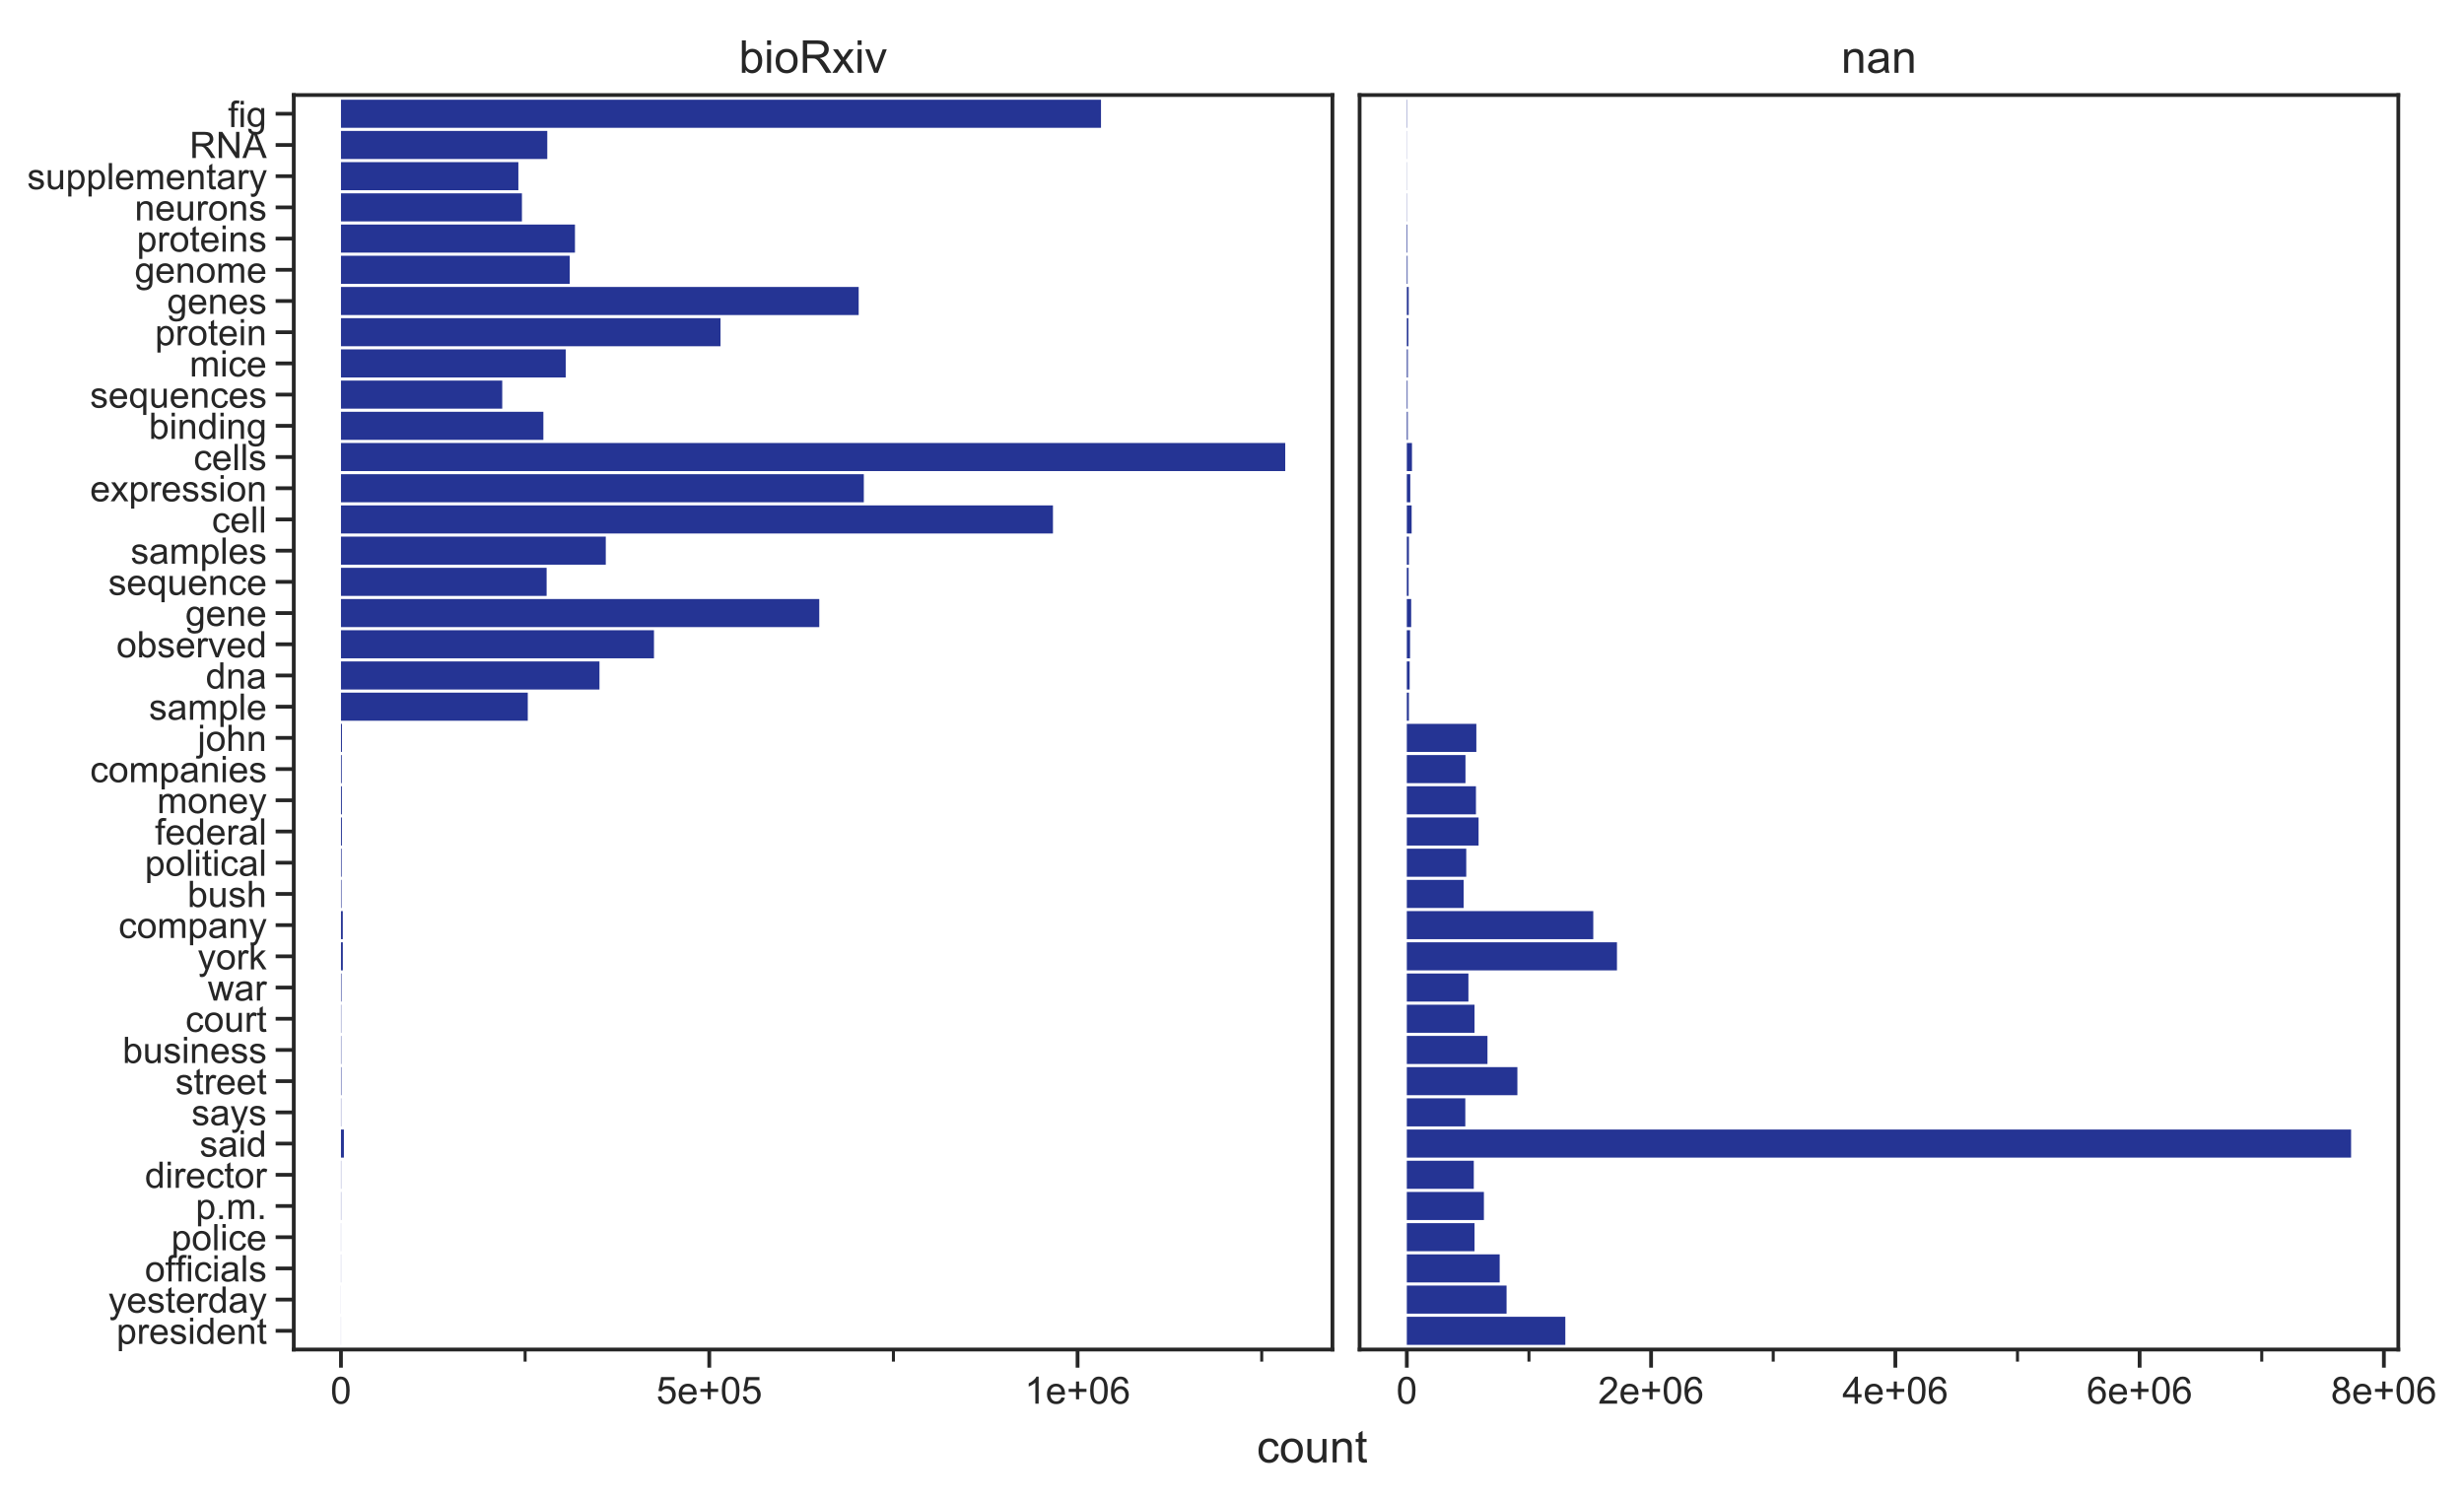 <?xml version="1.0" encoding="utf-8" standalone="no"?>
<!DOCTYPE svg PUBLIC "-//W3C//DTD SVG 1.1//EN"
  "http://www.w3.org/Graphics/SVG/1.1/DTD/svg11.dtd">
<!-- Created with matplotlib (https://matplotlib.org/) -->
<svg height="397.36pt" version="1.1" viewBox="0 0 653.306 397.36" width="653.306pt" xmlns="http://www.w3.org/2000/svg" xmlns:xlink="http://www.w3.org/1999/xlink">
 <defs>
  <style type="text/css">
*{stroke-linecap:butt;stroke-linejoin:round;}
  </style>
 </defs>
 <g id="figure_1">
  <g id="patch_1">
   <path d="M 0 397.36
L 653.306 397.36
L 653.306 0
L 0 0
z
" style="fill:#ffffff;"/>
  </g>
  <g id="axes_1">
   <g id="patch_2">
    <path d="M 77.887 357.84
L 353.287 357.84
L 353.287 25.2
L 77.887 25.2
z
" style="fill:#ffffff;"/>
   </g>
   <g id="matplotlib.axis_1">
    <g id="xtick_1">
     <g id="line2d_1">
      <defs>
       <path d="M 0 0
L 0 4.8
" id="m49d90ceb1c" style="stroke:#262626;"/>
      </defs>
      <g>
       <use style="fill:#262626;stroke:#262626;" x="90.405" xlink:href="#m49d90ceb1c" y="357.84"/>
      </g>
     </g>
     <g id="text_1">
      <!-- 0 -->
      <defs>
       <path d="M 4.156 35.297
Q 4.156 48 6.766 55.734
Q 9.375 63.484 14.516 67.672
Q 19.672 71.875 27.484 71.875
Q 33.25 71.875 37.594 69.547
Q 41.938 67.234 44.766 62.859
Q 47.609 58.5 49.219 52.219
Q 50.828 45.953 50.828 35.297
Q 50.828 22.703 48.234 14.969
Q 45.656 7.234 40.5 3
Q 35.359 -1.219 27.484 -1.219
Q 17.141 -1.219 11.234 6.203
Q 4.156 15.141 4.156 35.297
z
M 13.188 35.297
Q 13.188 17.672 17.312 11.828
Q 21.438 6 27.484 6
Q 33.547 6 37.672 11.859
Q 41.797 17.719 41.797 35.297
Q 41.797 52.984 37.672 58.781
Q 33.547 64.594 27.391 64.594
Q 21.344 64.594 17.719 59.469
Q 13.188 52.938 13.188 35.297
z
" id="ArialMT-48"/>
      </defs>
      <g style="fill:#262626;" transform="translate(87.625 372.198)scale(0.1 -0.1)">
       <use xlink:href="#ArialMT-48"/>
      </g>
     </g>
    </g>
    <g id="xtick_2">
     <g id="line2d_2">
      <g>
       <use style="fill:#262626;stroke:#262626;" x="188.056" xlink:href="#m49d90ceb1c" y="357.84"/>
      </g>
     </g>
     <g id="text_2">
      <!-- 5e+05 -->
      <defs>
       <path d="M 4.156 18.75
L 13.375 19.531
Q 14.406 12.797 18.141 9.391
Q 21.875 6 27.156 6
Q 33.5 6 37.891 10.781
Q 42.281 15.578 42.281 23.484
Q 42.281 31 38.062 35.344
Q 33.844 39.703 27 39.703
Q 22.75 39.703 19.328 37.766
Q 15.922 35.844 13.969 32.766
L 5.719 33.844
L 12.641 70.609
L 48.25 70.609
L 48.25 62.203
L 19.672 62.203
L 15.828 42.969
Q 22.266 47.469 29.344 47.469
Q 38.719 47.469 45.156 40.969
Q 51.609 34.469 51.609 24.266
Q 51.609 14.547 45.953 7.469
Q 39.062 -1.219 27.156 -1.219
Q 17.391 -1.219 11.203 4.25
Q 5.031 9.719 4.156 18.75
z
" id="ArialMT-53"/>
       <path d="M 42.094 16.703
L 51.172 15.578
Q 49.031 7.625 43.219 3.219
Q 37.406 -1.172 28.375 -1.172
Q 17 -1.172 10.328 5.828
Q 3.656 12.844 3.656 25.484
Q 3.656 38.578 10.391 45.797
Q 17.141 53.031 27.875 53.031
Q 38.281 53.031 44.875 45.953
Q 51.469 38.875 51.469 26.031
Q 51.469 25.25 51.422 23.688
L 12.75 23.688
Q 13.234 15.141 17.578 10.594
Q 21.922 6.062 28.422 6.062
Q 33.25 6.062 36.672 8.594
Q 40.094 11.141 42.094 16.703
z
M 13.234 30.906
L 42.188 30.906
Q 41.609 37.453 38.875 40.719
Q 34.672 45.797 27.984 45.797
Q 21.922 45.797 17.797 41.75
Q 13.672 37.703 13.234 30.906
z
" id="ArialMT-101"/>
       <path d="M 25.047 11.578
L 25.047 31.203
L 5.562 31.203
L 5.562 39.406
L 25.047 39.406
L 25.047 58.891
L 33.344 58.891
L 33.344 39.406
L 52.828 39.406
L 52.828 31.203
L 33.344 31.203
L 33.344 11.578
z
" id="ArialMT-43"/>
      </defs>
      <g style="fill:#262626;" transform="translate(174.013 372.198)scale(0.1 -0.1)">
       <use xlink:href="#ArialMT-53"/>
       <use x="55.615" xlink:href="#ArialMT-101"/>
       <use x="111.23" xlink:href="#ArialMT-43"/>
       <use x="169.629" xlink:href="#ArialMT-48"/>
       <use x="225.244" xlink:href="#ArialMT-53"/>
      </g>
     </g>
    </g>
    <g id="xtick_3">
     <g id="line2d_3">
      <g>
       <use style="fill:#262626;stroke:#262626;" x="285.706" xlink:href="#m49d90ceb1c" y="357.84"/>
      </g>
     </g>
     <g id="text_3">
      <!-- 1e+06 -->
      <defs>
       <path d="M 37.25 0
L 28.469 0
L 28.469 56
Q 25.297 52.984 20.141 49.953
Q 14.984 46.922 10.891 45.406
L 10.891 53.906
Q 18.266 57.375 23.781 62.297
Q 29.297 67.234 31.594 71.875
L 37.25 71.875
z
" id="ArialMT-49"/>
       <path d="M 49.75 54.047
L 41.016 53.375
Q 39.844 58.547 37.703 60.891
Q 34.125 64.656 28.906 64.656
Q 24.703 64.656 21.531 62.312
Q 17.391 59.281 14.984 53.469
Q 12.594 47.656 12.5 36.922
Q 15.672 41.75 20.266 44.094
Q 24.859 46.438 29.891 46.438
Q 38.672 46.438 44.844 39.969
Q 51.031 33.5 51.031 23.25
Q 51.031 16.5 48.125 10.719
Q 45.219 4.938 40.141 1.859
Q 35.062 -1.219 28.609 -1.219
Q 17.625 -1.219 10.688 6.859
Q 3.766 14.938 3.766 33.5
Q 3.766 54.25 11.422 63.672
Q 18.109 71.875 29.438 71.875
Q 37.891 71.875 43.281 67.141
Q 48.688 62.406 49.75 54.047
z
M 13.875 23.188
Q 13.875 18.656 15.797 14.5
Q 17.719 10.359 21.188 8.172
Q 24.656 6 28.469 6
Q 34.031 6 38.031 10.484
Q 42.047 14.984 42.047 22.703
Q 42.047 30.125 38.078 34.391
Q 34.125 38.672 28.125 38.672
Q 22.172 38.672 18.016 34.391
Q 13.875 30.125 13.875 23.188
z
" id="ArialMT-54"/>
      </defs>
      <g style="fill:#262626;" transform="translate(271.664 372.198)scale(0.1 -0.1)">
       <use xlink:href="#ArialMT-49"/>
       <use x="55.615" xlink:href="#ArialMT-101"/>
       <use x="111.23" xlink:href="#ArialMT-43"/>
       <use x="169.629" xlink:href="#ArialMT-48"/>
       <use x="225.244" xlink:href="#ArialMT-54"/>
      </g>
     </g>
    </g>
    <g id="xtick_4">
     <g id="line2d_4">
      <defs>
       <path d="M 0 0
L 0 3.2
" id="m74a8df8cb4" style="stroke:#262626;stroke-width:0.8;"/>
      </defs>
      <g>
       <use style="fill:#262626;stroke:#262626;stroke-width:0.8;" x="139.231" xlink:href="#m74a8df8cb4" y="357.84"/>
      </g>
     </g>
    </g>
    <g id="xtick_5">
     <g id="line2d_5">
      <g>
       <use style="fill:#262626;stroke:#262626;stroke-width:0.8;" x="236.881" xlink:href="#m74a8df8cb4" y="357.84"/>
      </g>
     </g>
    </g>
    <g id="xtick_6">
     <g id="line2d_6">
      <g>
       <use style="fill:#262626;stroke:#262626;stroke-width:0.8;" x="334.531" xlink:href="#m74a8df8cb4" y="357.84"/>
      </g>
     </g>
    </g>
   </g>
   <g id="matplotlib.axis_2">
    <g id="ytick_1">
     <g id="line2d_7">
      <defs>
       <path d="M 0 0
L -4.8 0
" id="mb49dcdfbe4" style="stroke:#262626;"/>
      </defs>
      <g>
       <use style="fill:#262626;stroke:#262626;" x="77.887" xlink:href="#mb49dcdfbe4" y="352.875"/>
      </g>
     </g>
     <g id="text_4">
      <!-- president -->
      <defs>
       <path d="M 6.594 -19.875
L 6.594 51.859
L 14.594 51.859
L 14.594 45.125
Q 17.438 49.078 21 51.047
Q 24.562 53.031 29.641 53.031
Q 36.281 53.031 41.359 49.609
Q 46.438 46.188 49.016 39.953
Q 51.609 33.734 51.609 26.312
Q 51.609 18.359 48.75 11.984
Q 45.906 5.609 40.453 2.219
Q 35.016 -1.172 29 -1.172
Q 24.609 -1.172 21.109 0.688
Q 17.625 2.547 15.375 5.375
L 15.375 -19.875
z
M 14.547 25.641
Q 14.547 15.625 18.594 10.844
Q 22.656 6.062 28.422 6.062
Q 34.281 6.062 38.453 11.016
Q 42.625 15.969 42.625 26.375
Q 42.625 36.281 38.547 41.203
Q 34.469 46.141 28.812 46.141
Q 23.188 46.141 18.859 40.891
Q 14.547 35.641 14.547 25.641
z
" id="ArialMT-112"/>
       <path d="M 6.5 0
L 6.5 51.859
L 14.406 51.859
L 14.406 44
Q 17.438 49.516 20 51.266
Q 22.562 53.031 25.641 53.031
Q 30.078 53.031 34.672 50.203
L 31.641 42.047
Q 28.422 43.953 25.203 43.953
Q 22.312 43.953 20.016 42.219
Q 17.719 40.484 16.75 37.406
Q 15.281 32.719 15.281 27.156
L 15.281 0
z
" id="ArialMT-114"/>
       <path d="M 3.078 15.484
L 11.766 16.844
Q 12.5 11.625 15.844 8.844
Q 19.188 6.062 25.203 6.062
Q 31.25 6.062 34.172 8.516
Q 37.109 10.984 37.109 14.312
Q 37.109 17.281 34.516 19
Q 32.719 20.172 25.531 21.969
Q 15.875 24.422 12.141 26.203
Q 8.406 27.984 6.469 31.125
Q 4.547 34.281 4.547 38.094
Q 4.547 41.547 6.125 44.5
Q 7.719 47.469 10.453 49.422
Q 12.5 50.922 16.031 51.969
Q 19.578 53.031 23.641 53.031
Q 29.734 53.031 34.344 51.266
Q 38.969 49.516 41.156 46.5
Q 43.359 43.5 44.188 38.484
L 35.594 37.312
Q 35.016 41.312 32.203 43.547
Q 29.391 45.797 24.266 45.797
Q 18.219 45.797 15.625 43.797
Q 13.031 41.797 13.031 39.109
Q 13.031 37.406 14.109 36.031
Q 15.188 34.625 17.484 33.688
Q 18.797 33.203 25.25 31.453
Q 34.578 28.953 38.25 27.359
Q 41.938 25.781 44.031 22.75
Q 46.141 19.734 46.141 15.234
Q 46.141 10.844 43.578 6.953
Q 41.016 3.078 36.172 0.953
Q 31.344 -1.172 25.25 -1.172
Q 15.141 -1.172 9.844 3.031
Q 4.547 7.234 3.078 15.484
z
" id="ArialMT-115"/>
       <path d="M 6.641 61.469
L 6.641 71.578
L 15.438 71.578
L 15.438 61.469
z
M 6.641 0
L 6.641 51.859
L 15.438 51.859
L 15.438 0
z
" id="ArialMT-105"/>
       <path d="M 40.234 0
L 40.234 6.547
Q 35.297 -1.172 25.734 -1.172
Q 19.531 -1.172 14.328 2.25
Q 9.125 5.672 6.266 11.797
Q 3.422 17.922 3.422 25.875
Q 3.422 33.641 6 39.969
Q 8.594 46.297 13.766 49.656
Q 18.953 53.031 25.344 53.031
Q 30.031 53.031 33.688 51.047
Q 37.359 49.078 39.656 45.906
L 39.656 71.578
L 48.391 71.578
L 48.391 0
z
M 12.453 25.875
Q 12.453 15.922 16.641 10.984
Q 20.844 6.062 26.562 6.062
Q 32.328 6.062 36.344 10.766
Q 40.375 15.484 40.375 25.141
Q 40.375 35.797 36.266 40.766
Q 32.172 45.75 26.172 45.75
Q 20.312 45.75 16.375 40.969
Q 12.453 36.188 12.453 25.875
z
" id="ArialMT-100"/>
       <path d="M 6.594 0
L 6.594 51.859
L 14.5 51.859
L 14.5 44.484
Q 20.219 53.031 31 53.031
Q 35.688 53.031 39.625 51.344
Q 43.562 49.656 45.516 46.922
Q 47.469 44.188 48.25 40.438
Q 48.734 37.984 48.734 31.891
L 48.734 0
L 39.938 0
L 39.938 31.547
Q 39.938 36.922 38.906 39.578
Q 37.891 42.234 35.281 43.812
Q 32.672 45.406 29.156 45.406
Q 23.531 45.406 19.453 41.844
Q 15.375 38.281 15.375 28.328
L 15.375 0
z
" id="ArialMT-110"/>
       <path d="M 25.781 7.859
L 27.047 0.094
Q 23.344 -0.688 20.406 -0.688
Q 15.625 -0.688 12.984 0.828
Q 10.359 2.344 9.281 4.812
Q 8.203 7.281 8.203 15.188
L 8.203 45.016
L 1.766 45.016
L 1.766 51.859
L 8.203 51.859
L 8.203 64.703
L 16.938 69.969
L 16.938 51.859
L 25.781 51.859
L 25.781 45.016
L 16.938 45.016
L 16.938 14.703
Q 16.938 10.938 17.406 9.859
Q 17.875 8.797 18.922 8.156
Q 19.969 7.516 21.922 7.516
Q 23.391 7.516 25.781 7.859
z
" id="ArialMT-116"/>
      </defs>
      <g style="fill:#262626;" transform="translate(30.869 356.34)scale(0.097 -0.097)">
       <use xlink:href="#ArialMT-112"/>
       <use x="55.615" xlink:href="#ArialMT-114"/>
       <use x="88.916" xlink:href="#ArialMT-101"/>
       <use x="144.531" xlink:href="#ArialMT-115"/>
       <use x="194.531" xlink:href="#ArialMT-105"/>
       <use x="216.748" xlink:href="#ArialMT-100"/>
       <use x="272.363" xlink:href="#ArialMT-101"/>
       <use x="327.979" xlink:href="#ArialMT-110"/>
       <use x="383.594" xlink:href="#ArialMT-116"/>
      </g>
     </g>
    </g>
    <g id="ytick_2">
     <g id="line2d_8">
      <g>
       <use style="fill:#262626;stroke:#262626;" x="77.887" xlink:href="#mb49dcdfbe4" y="344.601"/>
      </g>
     </g>
     <g id="text_5">
      <!-- yesterday -->
      <defs>
       <path d="M 6.203 -19.969
L 5.219 -11.719
Q 8.109 -12.5 10.25 -12.5
Q 13.188 -12.5 14.938 -11.516
Q 16.703 -10.547 17.828 -8.797
Q 18.656 -7.469 20.516 -2.25
Q 20.75 -1.516 21.297 -0.094
L 1.609 51.859
L 11.078 51.859
L 21.875 21.828
Q 23.969 16.109 25.641 9.812
Q 27.156 15.875 29.25 21.625
L 40.328 51.859
L 49.125 51.859
L 29.391 -0.875
Q 26.219 -9.422 24.469 -12.641
Q 22.125 -17 19.094 -19.016
Q 16.062 -21.047 11.859 -21.047
Q 9.328 -21.047 6.203 -19.969
z
" id="ArialMT-121"/>
       <path d="M 40.438 6.391
Q 35.547 2.25 31.031 0.531
Q 26.516 -1.172 21.344 -1.172
Q 12.797 -1.172 8.203 3
Q 3.609 7.172 3.609 13.672
Q 3.609 17.484 5.344 20.625
Q 7.078 23.781 9.891 25.688
Q 12.703 27.594 16.219 28.562
Q 18.797 29.25 24.031 29.891
Q 34.672 31.156 39.703 32.906
Q 39.75 34.719 39.75 35.203
Q 39.75 40.578 37.25 42.781
Q 33.891 45.75 27.25 45.75
Q 21.047 45.75 18.094 43.578
Q 15.141 41.406 13.719 35.891
L 5.125 37.062
Q 6.297 42.578 8.984 45.969
Q 11.672 49.359 16.75 51.188
Q 21.828 53.031 28.516 53.031
Q 35.156 53.031 39.297 51.469
Q 43.453 49.906 45.406 47.531
Q 47.359 45.172 48.141 41.547
Q 48.578 39.312 48.578 33.453
L 48.578 21.734
Q 48.578 9.469 49.141 6.219
Q 49.703 2.984 51.375 0
L 42.188 0
Q 40.828 2.734 40.438 6.391
z
M 39.703 26.031
Q 34.906 24.078 25.344 22.703
Q 19.922 21.922 17.672 20.938
Q 15.438 19.969 14.203 18.094
Q 12.984 16.219 12.984 13.922
Q 12.984 10.406 15.641 8.062
Q 18.312 5.719 23.438 5.719
Q 28.516 5.719 32.469 7.938
Q 36.422 10.156 38.281 14.016
Q 39.703 17 39.703 22.797
z
" id="ArialMT-97"/>
      </defs>
      <g style="fill:#262626;" transform="translate(28.723 348.065)scale(0.097 -0.097)">
       <use xlink:href="#ArialMT-121"/>
       <use x="50" xlink:href="#ArialMT-101"/>
       <use x="105.615" xlink:href="#ArialMT-115"/>
       <use x="155.615" xlink:href="#ArialMT-116"/>
       <use x="183.398" xlink:href="#ArialMT-101"/>
       <use x="239.014" xlink:href="#ArialMT-114"/>
       <use x="272.314" xlink:href="#ArialMT-100"/>
       <use x="327.93" xlink:href="#ArialMT-97"/>
       <use x="383.545" xlink:href="#ArialMT-121"/>
      </g>
     </g>
    </g>
    <g id="ytick_3">
     <g id="line2d_9">
      <g>
       <use style="fill:#262626;stroke:#262626;" x="77.887" xlink:href="#mb49dcdfbe4" y="336.326"/>
      </g>
     </g>
     <g id="text_6">
      <!-- officials -->
      <defs>
       <path d="M 3.328 25.922
Q 3.328 40.328 11.328 47.266
Q 18.016 53.031 27.641 53.031
Q 38.328 53.031 45.109 46.016
Q 51.906 39.016 51.906 26.656
Q 51.906 16.656 48.906 10.906
Q 45.906 5.172 40.156 2
Q 34.422 -1.172 27.641 -1.172
Q 16.75 -1.172 10.031 5.812
Q 3.328 12.797 3.328 25.922
z
M 12.359 25.922
Q 12.359 15.969 16.703 11.016
Q 21.047 6.062 27.641 6.062
Q 34.188 6.062 38.531 11.031
Q 42.875 16.016 42.875 26.219
Q 42.875 35.844 38.5 40.797
Q 34.125 45.75 27.641 45.75
Q 21.047 45.75 16.703 40.812
Q 12.359 35.891 12.359 25.922
z
" id="ArialMT-111"/>
       <path d="M 8.688 0
L 8.688 45.016
L 0.922 45.016
L 0.922 51.859
L 8.688 51.859
L 8.688 57.375
Q 8.688 62.594 9.625 65.141
Q 10.891 68.562 14.078 70.672
Q 17.281 72.797 23.047 72.797
Q 26.766 72.797 31.25 71.922
L 29.938 64.266
Q 27.203 64.75 24.75 64.75
Q 20.75 64.75 19.094 63.031
Q 17.438 61.328 17.438 56.641
L 17.438 51.859
L 27.547 51.859
L 27.547 45.016
L 17.438 45.016
L 17.438 0
z
" id="ArialMT-102"/>
       <path d="M 40.438 19
L 49.078 17.875
Q 47.656 8.938 41.812 3.875
Q 35.984 -1.172 27.484 -1.172
Q 16.844 -1.172 10.375 5.781
Q 3.906 12.75 3.906 25.734
Q 3.906 34.125 6.688 40.422
Q 9.469 46.734 15.156 49.875
Q 20.844 53.031 27.547 53.031
Q 35.984 53.031 41.359 48.75
Q 46.734 44.484 48.25 36.625
L 39.703 35.297
Q 38.484 40.531 35.375 43.156
Q 32.281 45.797 27.875 45.797
Q 21.234 45.797 17.078 41.031
Q 12.938 36.281 12.938 25.984
Q 12.938 15.531 16.938 10.797
Q 20.953 6.062 27.391 6.062
Q 32.562 6.062 36.031 9.234
Q 39.5 12.406 40.438 19
z
" id="ArialMT-99"/>
       <path d="M 6.391 0
L 6.391 71.578
L 15.188 71.578
L 15.188 0
z
" id="ArialMT-108"/>
      </defs>
      <g style="fill:#262626;" transform="translate(38.412 339.79)scale(0.097 -0.097)">
       <use xlink:href="#ArialMT-111"/>
       <use x="55.615" xlink:href="#ArialMT-102"/>
       <use x="83.383" xlink:href="#ArialMT-102"/>
       <use x="111.166" xlink:href="#ArialMT-105"/>
       <use x="133.383" xlink:href="#ArialMT-99"/>
       <use x="183.383" xlink:href="#ArialMT-105"/>
       <use x="205.6" xlink:href="#ArialMT-97"/>
       <use x="261.215" xlink:href="#ArialMT-108"/>
       <use x="283.432" xlink:href="#ArialMT-115"/>
      </g>
     </g>
    </g>
    <g id="ytick_4">
     <g id="line2d_10">
      <g>
       <use style="fill:#262626;stroke:#262626;" x="77.887" xlink:href="#mb49dcdfbe4" y="328.051"/>
      </g>
     </g>
     <g id="text_7">
      <!-- police -->
      <g style="fill:#262626;" transform="translate(45.397 331.516)scale(0.097 -0.097)">
       <use xlink:href="#ArialMT-112"/>
       <use x="55.615" xlink:href="#ArialMT-111"/>
       <use x="111.23" xlink:href="#ArialMT-108"/>
       <use x="133.447" xlink:href="#ArialMT-105"/>
       <use x="155.664" xlink:href="#ArialMT-99"/>
       <use x="205.664" xlink:href="#ArialMT-101"/>
      </g>
     </g>
    </g>
    <g id="ytick_5">
     <g id="line2d_11">
      <g>
       <use style="fill:#262626;stroke:#262626;" x="77.887" xlink:href="#mb49dcdfbe4" y="319.777"/>
      </g>
     </g>
     <g id="text_8">
      <!-- p.m. -->
      <defs>
       <path d="M 9.078 0
L 9.078 10.016
L 19.094 10.016
L 19.094 0
z
" id="ArialMT-46"/>
       <path d="M 6.594 0
L 6.594 51.859
L 14.453 51.859
L 14.453 44.578
Q 16.891 48.391 20.938 50.703
Q 25 53.031 30.172 53.031
Q 35.938 53.031 39.625 50.641
Q 43.312 48.25 44.828 43.953
Q 50.984 53.031 60.844 53.031
Q 68.562 53.031 72.703 48.75
Q 76.859 44.484 76.859 35.594
L 76.859 0
L 68.109 0
L 68.109 32.672
Q 68.109 37.938 67.25 40.25
Q 66.406 42.578 64.156 43.984
Q 61.922 45.406 58.891 45.406
Q 53.422 45.406 49.797 41.766
Q 46.188 38.141 46.188 30.125
L 46.188 0
L 37.406 0
L 37.406 33.688
Q 37.406 39.547 35.25 42.469
Q 33.109 45.406 28.219 45.406
Q 24.516 45.406 21.359 43.453
Q 18.219 41.5 16.797 37.734
Q 15.375 33.984 15.375 26.906
L 15.375 0
z
" id="ArialMT-109"/>
      </defs>
      <g style="fill:#262626;" transform="translate(51.863 323.241)scale(0.097 -0.097)">
       <use xlink:href="#ArialMT-112"/>
       <use x="55.615" xlink:href="#ArialMT-46"/>
       <use x="83.398" xlink:href="#ArialMT-109"/>
       <use x="166.699" xlink:href="#ArialMT-46"/>
      </g>
     </g>
    </g>
    <g id="ytick_6">
     <g id="line2d_12">
      <g>
       <use style="fill:#262626;stroke:#262626;" x="77.887" xlink:href="#mb49dcdfbe4" y="311.502"/>
      </g>
     </g>
     <g id="text_9">
      <!-- director -->
      <g style="fill:#262626;" transform="translate(38.412 314.966)scale(0.097 -0.097)">
       <use xlink:href="#ArialMT-100"/>
       <use x="55.615" xlink:href="#ArialMT-105"/>
       <use x="77.832" xlink:href="#ArialMT-114"/>
       <use x="111.133" xlink:href="#ArialMT-101"/>
       <use x="166.748" xlink:href="#ArialMT-99"/>
       <use x="216.748" xlink:href="#ArialMT-116"/>
       <use x="244.531" xlink:href="#ArialMT-111"/>
       <use x="300.146" xlink:href="#ArialMT-114"/>
      </g>
     </g>
    </g>
    <g id="ytick_7">
     <g id="line2d_13">
      <g>
       <use style="fill:#262626;stroke:#262626;" x="77.887" xlink:href="#mb49dcdfbe4" y="303.227"/>
      </g>
     </g>
     <g id="text_10">
      <!-- said -->
      <g style="fill:#262626;" transform="translate(52.93 306.692)scale(0.097 -0.097)">
       <use xlink:href="#ArialMT-115"/>
       <use x="50" xlink:href="#ArialMT-97"/>
       <use x="105.615" xlink:href="#ArialMT-105"/>
       <use x="127.832" xlink:href="#ArialMT-100"/>
      </g>
     </g>
    </g>
    <g id="ytick_8">
     <g id="line2d_14">
      <g>
       <use style="fill:#262626;stroke:#262626;" x="77.887" xlink:href="#mb49dcdfbe4" y="294.953"/>
      </g>
     </g>
     <g id="text_11">
      <!-- says -->
      <g style="fill:#262626;" transform="translate(50.784 298.36)scale(0.097 -0.097)">
       <use xlink:href="#ArialMT-115"/>
       <use x="50" xlink:href="#ArialMT-97"/>
       <use x="105.615" xlink:href="#ArialMT-121"/>
       <use x="155.615" xlink:href="#ArialMT-115"/>
      </g>
     </g>
    </g>
    <g id="ytick_9">
     <g id="line2d_15">
      <g>
       <use style="fill:#262626;stroke:#262626;" x="77.887" xlink:href="#mb49dcdfbe4" y="286.678"/>
      </g>
     </g>
     <g id="text_12">
      <!-- street -->
      <g style="fill:#262626;" transform="translate(46.48 290.143)scale(0.097 -0.097)">
       <use xlink:href="#ArialMT-115"/>
       <use x="50" xlink:href="#ArialMT-116"/>
       <use x="77.783" xlink:href="#ArialMT-114"/>
       <use x="111.084" xlink:href="#ArialMT-101"/>
       <use x="166.699" xlink:href="#ArialMT-101"/>
       <use x="222.314" xlink:href="#ArialMT-116"/>
      </g>
     </g>
    </g>
    <g id="ytick_10">
     <g id="line2d_16">
      <g>
       <use style="fill:#262626;stroke:#262626;" x="77.887" xlink:href="#mb49dcdfbe4" y="278.404"/>
      </g>
     </g>
     <g id="text_13">
      <!-- business -->
      <defs>
       <path d="M 14.703 0
L 6.547 0
L 6.547 71.578
L 15.328 71.578
L 15.328 46.047
Q 20.906 53.031 29.547 53.031
Q 34.328 53.031 38.594 51.094
Q 42.875 49.172 45.625 45.672
Q 48.391 42.188 49.953 37.25
Q 51.516 32.328 51.516 26.703
Q 51.516 13.375 44.922 6.094
Q 38.328 -1.172 29.109 -1.172
Q 19.922 -1.172 14.703 6.5
z
M 14.594 26.312
Q 14.594 17 17.141 12.844
Q 21.297 6.062 28.375 6.062
Q 34.125 6.062 38.328 11.062
Q 42.531 16.062 42.531 25.984
Q 42.531 36.141 38.5 40.969
Q 34.469 45.797 28.766 45.797
Q 23 45.797 18.797 40.797
Q 14.594 35.797 14.594 26.312
z
" id="ArialMT-98"/>
       <path d="M 40.578 0
L 40.578 7.625
Q 34.516 -1.172 24.125 -1.172
Q 19.531 -1.172 15.547 0.578
Q 11.578 2.344 9.641 5
Q 7.719 7.672 6.938 11.531
Q 6.391 14.109 6.391 19.734
L 6.391 51.859
L 15.188 51.859
L 15.188 23.094
Q 15.188 16.219 15.719 13.812
Q 16.547 10.359 19.234 8.375
Q 21.922 6.391 25.875 6.391
Q 29.828 6.391 33.297 8.422
Q 36.766 10.453 38.203 13.938
Q 39.656 17.438 39.656 24.078
L 39.656 51.859
L 48.438 51.859
L 48.438 0
z
" id="ArialMT-117"/>
      </defs>
      <g style="fill:#262626;" transform="translate(32.484 281.868)scale(0.097 -0.097)">
       <use xlink:href="#ArialMT-98"/>
       <use x="55.615" xlink:href="#ArialMT-117"/>
       <use x="111.23" xlink:href="#ArialMT-115"/>
       <use x="161.23" xlink:href="#ArialMT-105"/>
       <use x="183.447" xlink:href="#ArialMT-110"/>
       <use x="239.062" xlink:href="#ArialMT-101"/>
       <use x="294.678" xlink:href="#ArialMT-115"/>
       <use x="344.678" xlink:href="#ArialMT-115"/>
      </g>
     </g>
    </g>
    <g id="ytick_11">
     <g id="line2d_17">
      <g>
       <use style="fill:#262626;stroke:#262626;" x="77.887" xlink:href="#mb49dcdfbe4" y="270.129"/>
      </g>
     </g>
     <g id="text_14">
      <!-- court -->
      <g style="fill:#262626;" transform="translate(49.169 273.593)scale(0.097 -0.097)">
       <use xlink:href="#ArialMT-99"/>
       <use x="50" xlink:href="#ArialMT-111"/>
       <use x="105.615" xlink:href="#ArialMT-117"/>
       <use x="161.23" xlink:href="#ArialMT-114"/>
       <use x="194.531" xlink:href="#ArialMT-116"/>
      </g>
     </g>
    </g>
    <g id="ytick_12">
     <g id="line2d_18">
      <g>
       <use style="fill:#262626;stroke:#262626;" x="77.887" xlink:href="#mb49dcdfbe4" y="261.854"/>
      </g>
     </g>
     <g id="text_15">
      <!-- war -->
      <defs>
       <path d="M 16.156 0
L 0.297 51.859
L 9.375 51.859
L 17.625 21.922
L 20.703 10.797
Q 20.906 11.625 23.391 21.484
L 31.641 51.859
L 40.672 51.859
L 48.438 21.781
L 51.031 11.859
L 54 21.875
L 62.891 51.859
L 71.438 51.859
L 55.219 0
L 46.094 0
L 37.844 31.062
L 35.844 39.891
L 25.344 0
z
" id="ArialMT-119"/>
      </defs>
      <g style="fill:#262626;" transform="translate(55.09 265.319)scale(0.097 -0.097)">
       <use xlink:href="#ArialMT-119"/>
       <use x="72.217" xlink:href="#ArialMT-97"/>
       <use x="127.832" xlink:href="#ArialMT-114"/>
      </g>
     </g>
    </g>
    <g id="ytick_13">
     <g id="line2d_19">
      <g>
       <use style="fill:#262626;stroke:#262626;" x="77.887" xlink:href="#mb49dcdfbe4" y="253.58"/>
      </g>
     </g>
     <g id="text_16">
      <!-- york -->
      <defs>
       <path d="M 6.641 0
L 6.641 71.578
L 15.438 71.578
L 15.438 30.766
L 36.234 51.859
L 47.609 51.859
L 27.781 32.625
L 49.609 0
L 38.766 0
L 21.625 26.516
L 15.438 20.562
L 15.438 0
z
" id="ArialMT-107"/>
      </defs>
      <g style="fill:#262626;" transform="translate(52.401 257.044)scale(0.097 -0.097)">
       <use xlink:href="#ArialMT-121"/>
       <use x="50" xlink:href="#ArialMT-111"/>
       <use x="105.615" xlink:href="#ArialMT-114"/>
       <use x="138.916" xlink:href="#ArialMT-107"/>
      </g>
     </g>
    </g>
    <g id="ytick_14">
     <g id="line2d_20">
      <g>
       <use style="fill:#262626;stroke:#262626;" x="77.887" xlink:href="#mb49dcdfbe4" y="245.305"/>
      </g>
     </g>
     <g id="text_17">
      <!-- company -->
      <g style="fill:#262626;" transform="translate(31.412 248.713)scale(0.097 -0.097)">
       <use xlink:href="#ArialMT-99"/>
       <use x="50" xlink:href="#ArialMT-111"/>
       <use x="105.615" xlink:href="#ArialMT-109"/>
       <use x="188.916" xlink:href="#ArialMT-112"/>
       <use x="244.531" xlink:href="#ArialMT-97"/>
       <use x="300.146" xlink:href="#ArialMT-110"/>
       <use x="355.762" xlink:href="#ArialMT-121"/>
      </g>
     </g>
    </g>
    <g id="ytick_15">
     <g id="line2d_21">
      <g>
       <use style="fill:#262626;stroke:#262626;" x="77.887" xlink:href="#mb49dcdfbe4" y="237.03"/>
      </g>
     </g>
     <g id="text_18">
      <!-- bush -->
      <defs>
       <path d="M 6.594 0
L 6.594 71.578
L 15.375 71.578
L 15.375 45.906
Q 21.531 53.031 30.906 53.031
Q 36.672 53.031 40.922 50.75
Q 45.172 48.484 47 44.484
Q 48.828 40.484 48.828 32.859
L 48.828 0
L 40.047 0
L 40.047 32.859
Q 40.047 39.453 37.188 42.453
Q 34.328 45.453 29.109 45.453
Q 25.203 45.453 21.75 43.422
Q 18.312 41.406 16.844 37.938
Q 15.375 34.469 15.375 28.375
L 15.375 0
z
" id="ArialMT-104"/>
      </defs>
      <g style="fill:#262626;" transform="translate(49.698 240.495)scale(0.097 -0.097)">
       <use xlink:href="#ArialMT-98"/>
       <use x="55.615" xlink:href="#ArialMT-117"/>
       <use x="111.23" xlink:href="#ArialMT-115"/>
       <use x="161.23" xlink:href="#ArialMT-104"/>
      </g>
     </g>
    </g>
    <g id="ytick_16">
     <g id="line2d_22">
      <g>
       <use style="fill:#262626;stroke:#262626;" x="77.887" xlink:href="#mb49dcdfbe4" y="228.756"/>
      </g>
     </g>
     <g id="text_19">
      <!-- political -->
      <g style="fill:#262626;" transform="translate(38.406 232.22)scale(0.097 -0.097)">
       <use xlink:href="#ArialMT-112"/>
       <use x="55.615" xlink:href="#ArialMT-111"/>
       <use x="111.23" xlink:href="#ArialMT-108"/>
       <use x="133.447" xlink:href="#ArialMT-105"/>
       <use x="155.664" xlink:href="#ArialMT-116"/>
       <use x="183.447" xlink:href="#ArialMT-105"/>
       <use x="205.664" xlink:href="#ArialMT-99"/>
       <use x="255.664" xlink:href="#ArialMT-97"/>
       <use x="311.279" xlink:href="#ArialMT-108"/>
      </g>
     </g>
    </g>
    <g id="ytick_17">
     <g id="line2d_23">
      <g>
       <use style="fill:#262626;stroke:#262626;" x="77.887" xlink:href="#mb49dcdfbe4" y="220.481"/>
      </g>
     </g>
     <g id="text_20">
      <!-- federal -->
      <g style="fill:#262626;" transform="translate(41.092 223.946)scale(0.097 -0.097)">
       <use xlink:href="#ArialMT-102"/>
       <use x="27.783" xlink:href="#ArialMT-101"/>
       <use x="83.398" xlink:href="#ArialMT-100"/>
       <use x="139.014" xlink:href="#ArialMT-101"/>
       <use x="194.629" xlink:href="#ArialMT-114"/>
       <use x="227.93" xlink:href="#ArialMT-97"/>
       <use x="283.545" xlink:href="#ArialMT-108"/>
      </g>
     </g>
    </g>
    <g id="ytick_18">
     <g id="line2d_24">
      <g>
       <use style="fill:#262626;stroke:#262626;" x="77.887" xlink:href="#mb49dcdfbe4" y="212.207"/>
      </g>
     </g>
     <g id="text_21">
      <!-- money -->
      <g style="fill:#262626;" transform="translate(41.635 215.614)scale(0.097 -0.097)">
       <use xlink:href="#ArialMT-109"/>
       <use x="83.301" xlink:href="#ArialMT-111"/>
       <use x="138.916" xlink:href="#ArialMT-110"/>
       <use x="194.531" xlink:href="#ArialMT-101"/>
       <use x="250.146" xlink:href="#ArialMT-121"/>
      </g>
     </g>
    </g>
    <g id="ytick_19">
     <g id="line2d_25">
      <g>
       <use style="fill:#262626;stroke:#262626;" x="77.887" xlink:href="#mb49dcdfbe4" y="203.932"/>
      </g>
     </g>
     <g id="text_22">
      <!-- companies -->
      <g style="fill:#262626;" transform="translate(23.878 207.396)scale(0.097 -0.097)">
       <use xlink:href="#ArialMT-99"/>
       <use x="50" xlink:href="#ArialMT-111"/>
       <use x="105.615" xlink:href="#ArialMT-109"/>
       <use x="188.916" xlink:href="#ArialMT-112"/>
       <use x="244.531" xlink:href="#ArialMT-97"/>
       <use x="300.146" xlink:href="#ArialMT-110"/>
       <use x="355.762" xlink:href="#ArialMT-105"/>
       <use x="377.979" xlink:href="#ArialMT-101"/>
       <use x="433.594" xlink:href="#ArialMT-115"/>
      </g>
     </g>
    </g>
    <g id="ytick_20">
     <g id="line2d_26">
      <g>
       <use style="fill:#262626;stroke:#262626;" x="77.887" xlink:href="#mb49dcdfbe4" y="195.657"/>
      </g>
     </g>
     <g id="text_23">
      <!-- john -->
      <defs>
       <path d="M 6.547 61.375
L 6.547 71.578
L 15.328 71.578
L 15.328 61.375
z
M -4.594 -20.125
L -2.938 -12.641
Q -0.297 -13.328 1.219 -13.328
Q 3.906 -13.328 5.219 -11.547
Q 6.547 -9.766 6.547 -2.641
L 6.547 51.859
L 15.328 51.859
L 15.328 -2.828
Q 15.328 -12.406 12.844 -16.156
Q 9.672 -21.047 2.297 -21.047
Q -1.266 -21.047 -4.594 -20.125
z
" id="ArialMT-106"/>
      </defs>
      <g style="fill:#262626;" transform="translate(52.387 199.122)scale(0.097 -0.097)">
       <use xlink:href="#ArialMT-106"/>
       <use x="22.217" xlink:href="#ArialMT-111"/>
       <use x="77.832" xlink:href="#ArialMT-104"/>
       <use x="133.447" xlink:href="#ArialMT-110"/>
      </g>
     </g>
    </g>
    <g id="ytick_21">
     <g id="line2d_27">
      <g>
       <use style="fill:#262626;stroke:#262626;" x="77.887" xlink:href="#mb49dcdfbe4" y="187.383"/>
      </g>
     </g>
     <g id="text_24">
      <!-- sample -->
      <g style="fill:#262626;" transform="translate(39.484 190.847)scale(0.097 -0.097)">
       <use xlink:href="#ArialMT-115"/>
       <use x="50" xlink:href="#ArialMT-97"/>
       <use x="105.615" xlink:href="#ArialMT-109"/>
       <use x="188.916" xlink:href="#ArialMT-112"/>
       <use x="244.531" xlink:href="#ArialMT-108"/>
       <use x="266.748" xlink:href="#ArialMT-101"/>
      </g>
     </g>
    </g>
    <g id="ytick_22">
     <g id="line2d_28">
      <g>
       <use style="fill:#262626;stroke:#262626;" x="77.887" xlink:href="#mb49dcdfbe4" y="179.108"/>
      </g>
     </g>
     <g id="text_25">
      <!-- dna -->
      <g style="fill:#262626;" transform="translate(54.538 182.572)scale(0.097 -0.097)">
       <use xlink:href="#ArialMT-100"/>
       <use x="55.615" xlink:href="#ArialMT-110"/>
       <use x="111.23" xlink:href="#ArialMT-97"/>
      </g>
     </g>
    </g>
    <g id="ytick_23">
     <g id="line2d_29">
      <g>
       <use style="fill:#262626;stroke:#262626;" x="77.887" xlink:href="#mb49dcdfbe4" y="170.833"/>
      </g>
     </g>
     <g id="text_26">
      <!-- observed -->
      <defs>
       <path d="M 21 0
L 1.266 51.859
L 10.547 51.859
L 21.688 20.797
Q 23.484 15.766 25 10.359
Q 26.172 14.453 28.266 20.219
L 39.797 51.859
L 48.828 51.859
L 29.203 0
z
" id="ArialMT-118"/>
      </defs>
      <g style="fill:#262626;" transform="translate(30.869 174.298)scale(0.097 -0.097)">
       <use xlink:href="#ArialMT-111"/>
       <use x="55.615" xlink:href="#ArialMT-98"/>
       <use x="111.23" xlink:href="#ArialMT-115"/>
       <use x="161.23" xlink:href="#ArialMT-101"/>
       <use x="216.846" xlink:href="#ArialMT-114"/>
       <use x="250.146" xlink:href="#ArialMT-118"/>
       <use x="300.146" xlink:href="#ArialMT-101"/>
       <use x="355.762" xlink:href="#ArialMT-100"/>
      </g>
     </g>
    </g>
    <g id="ytick_24">
     <g id="line2d_30">
      <g>
       <use style="fill:#262626;stroke:#262626;" x="77.887" xlink:href="#mb49dcdfbe4" y="162.559"/>
      </g>
     </g>
     <g id="text_27">
      <!-- gene -->
      <defs>
       <path d="M 4.984 -4.297
L 13.531 -5.562
Q 14.062 -9.516 16.5 -11.328
Q 19.781 -13.766 25.438 -13.766
Q 31.547 -13.766 34.859 -11.328
Q 38.188 -8.891 39.359 -4.5
Q 40.047 -1.812 39.984 6.781
Q 34.234 0 25.641 0
Q 14.938 0 9.078 7.719
Q 3.219 15.438 3.219 26.219
Q 3.219 33.641 5.906 39.906
Q 8.594 46.188 13.688 49.609
Q 18.797 53.031 25.688 53.031
Q 34.859 53.031 40.828 45.609
L 40.828 51.859
L 48.922 51.859
L 48.922 7.031
Q 48.922 -5.078 46.453 -10.125
Q 44 -15.188 38.641 -18.109
Q 33.297 -21.047 25.484 -21.047
Q 16.219 -21.047 10.5 -16.875
Q 4.781 -12.703 4.984 -4.297
z
M 12.25 26.859
Q 12.25 16.656 16.297 11.969
Q 20.359 7.281 26.469 7.281
Q 32.516 7.281 36.609 11.938
Q 40.719 16.609 40.719 26.562
Q 40.719 36.078 36.5 40.906
Q 32.281 45.75 26.312 45.75
Q 20.453 45.75 16.344 40.984
Q 12.25 36.234 12.25 26.859
z
" id="ArialMT-103"/>
      </defs>
      <g style="fill:#262626;" transform="translate(49.155 165.966)scale(0.097 -0.097)">
       <use xlink:href="#ArialMT-103"/>
       <use x="55.615" xlink:href="#ArialMT-101"/>
       <use x="111.23" xlink:href="#ArialMT-110"/>
       <use x="166.846" xlink:href="#ArialMT-101"/>
      </g>
     </g>
    </g>
    <g id="ytick_25">
     <g id="line2d_31">
      <g>
       <use style="fill:#262626;stroke:#262626;" x="77.887" xlink:href="#mb49dcdfbe4" y="154.284"/>
      </g>
     </g>
     <g id="text_28">
      <!-- sequence -->
      <defs>
       <path d="M 39.656 -19.875
L 39.656 5.516
Q 37.594 2.641 33.906 0.734
Q 30.219 -1.172 26.078 -1.172
Q 16.844 -1.172 10.172 6.203
Q 3.516 13.578 3.516 26.422
Q 3.516 34.234 6.219 40.422
Q 8.938 46.625 14.078 49.828
Q 19.234 53.031 25.391 53.031
Q 35.016 53.031 40.531 44.922
L 40.531 51.859
L 48.438 51.859
L 48.438 -19.875
z
M 12.547 26.078
Q 12.547 16.062 16.75 11.062
Q 20.953 6.062 26.812 6.062
Q 32.422 6.062 36.469 10.812
Q 40.531 15.578 40.531 25.297
Q 40.531 35.641 36.25 40.859
Q 31.984 46.094 26.219 46.094
Q 20.516 46.094 16.531 41.234
Q 12.547 36.375 12.547 26.078
z
" id="ArialMT-113"/>
      </defs>
      <g style="fill:#262626;" transform="translate(28.709 157.749)scale(0.097 -0.097)">
       <use xlink:href="#ArialMT-115"/>
       <use x="50" xlink:href="#ArialMT-101"/>
       <use x="105.615" xlink:href="#ArialMT-113"/>
       <use x="161.23" xlink:href="#ArialMT-117"/>
       <use x="216.846" xlink:href="#ArialMT-101"/>
       <use x="272.461" xlink:href="#ArialMT-110"/>
       <use x="328.076" xlink:href="#ArialMT-99"/>
       <use x="378.076" xlink:href="#ArialMT-101"/>
      </g>
     </g>
    </g>
    <g id="ytick_26">
     <g id="line2d_32">
      <g>
       <use style="fill:#262626;stroke:#262626;" x="77.887" xlink:href="#mb49dcdfbe4" y="146.01"/>
      </g>
     </g>
     <g id="text_29">
      <!-- samples -->
      <g style="fill:#262626;" transform="translate(34.644 149.474)scale(0.097 -0.097)">
       <use xlink:href="#ArialMT-115"/>
       <use x="50" xlink:href="#ArialMT-97"/>
       <use x="105.615" xlink:href="#ArialMT-109"/>
       <use x="188.916" xlink:href="#ArialMT-112"/>
       <use x="244.531" xlink:href="#ArialMT-108"/>
       <use x="266.748" xlink:href="#ArialMT-101"/>
       <use x="322.363" xlink:href="#ArialMT-115"/>
      </g>
     </g>
    </g>
    <g id="ytick_27">
     <g id="line2d_33">
      <g>
       <use style="fill:#262626;stroke:#262626;" x="77.887" xlink:href="#mb49dcdfbe4" y="137.735"/>
      </g>
     </g>
     <g id="text_30">
      <!-- cell -->
      <g style="fill:#262626;" transform="translate(56.163 141.199)scale(0.097 -0.097)">
       <use xlink:href="#ArialMT-99"/>
       <use x="50" xlink:href="#ArialMT-101"/>
       <use x="105.615" xlink:href="#ArialMT-108"/>
       <use x="127.832" xlink:href="#ArialMT-108"/>
      </g>
     </g>
    </g>
    <g id="ytick_28">
     <g id="line2d_34">
      <g>
       <use style="fill:#262626;stroke:#262626;" x="77.887" xlink:href="#mb49dcdfbe4" y="129.46"/>
      </g>
     </g>
     <g id="text_31">
      <!-- expression -->
      <defs>
       <path d="M 0.734 0
L 19.672 26.953
L 2.156 51.859
L 13.141 51.859
L 21.094 39.703
Q 23.344 36.234 24.703 33.891
Q 26.859 37.109 28.656 39.594
L 37.406 51.859
L 47.906 51.859
L 29.984 27.438
L 49.266 0
L 38.484 0
L 27.828 16.109
L 25 20.453
L 11.375 0
z
" id="ArialMT-120"/>
      </defs>
      <g style="fill:#262626;" transform="translate(23.878 132.925)scale(0.097 -0.097)">
       <use xlink:href="#ArialMT-101"/>
       <use x="55.615" xlink:href="#ArialMT-120"/>
       <use x="105.615" xlink:href="#ArialMT-112"/>
       <use x="161.23" xlink:href="#ArialMT-114"/>
       <use x="194.531" xlink:href="#ArialMT-101"/>
       <use x="250.146" xlink:href="#ArialMT-115"/>
       <use x="300.146" xlink:href="#ArialMT-115"/>
       <use x="350.146" xlink:href="#ArialMT-105"/>
       <use x="372.363" xlink:href="#ArialMT-111"/>
       <use x="427.979" xlink:href="#ArialMT-110"/>
      </g>
     </g>
    </g>
    <g id="ytick_29">
     <g id="line2d_35">
      <g>
       <use style="fill:#262626;stroke:#262626;" x="77.887" xlink:href="#mb49dcdfbe4" y="121.186"/>
      </g>
     </g>
     <g id="text_32">
      <!-- cells -->
      <g style="fill:#262626;" transform="translate(51.323 124.65)scale(0.097 -0.097)">
       <use xlink:href="#ArialMT-99"/>
       <use x="50" xlink:href="#ArialMT-101"/>
       <use x="105.615" xlink:href="#ArialMT-108"/>
       <use x="127.832" xlink:href="#ArialMT-108"/>
       <use x="150.049" xlink:href="#ArialMT-115"/>
      </g>
     </g>
    </g>
    <g id="ytick_30">
     <g id="line2d_36">
      <g>
       <use style="fill:#262626;stroke:#262626;" x="77.887" xlink:href="#mb49dcdfbe4" y="112.911"/>
      </g>
     </g>
     <g id="text_33">
      <!-- binding -->
      <g style="fill:#262626;" transform="translate(39.471 116.375)scale(0.097 -0.097)">
       <use xlink:href="#ArialMT-98"/>
       <use x="55.615" xlink:href="#ArialMT-105"/>
       <use x="77.832" xlink:href="#ArialMT-110"/>
       <use x="133.447" xlink:href="#ArialMT-100"/>
       <use x="189.062" xlink:href="#ArialMT-105"/>
       <use x="211.279" xlink:href="#ArialMT-110"/>
       <use x="266.895" xlink:href="#ArialMT-103"/>
      </g>
     </g>
    </g>
    <g id="ytick_31">
     <g id="line2d_37">
      <g>
       <use style="fill:#262626;stroke:#262626;" x="77.887" xlink:href="#mb49dcdfbe4" y="104.636"/>
      </g>
     </g>
     <g id="text_34">
      <!-- sequences -->
      <g style="fill:#262626;" transform="translate(23.869 108.101)scale(0.097 -0.097)">
       <use xlink:href="#ArialMT-115"/>
       <use x="50" xlink:href="#ArialMT-101"/>
       <use x="105.615" xlink:href="#ArialMT-113"/>
       <use x="161.23" xlink:href="#ArialMT-117"/>
       <use x="216.846" xlink:href="#ArialMT-101"/>
       <use x="272.461" xlink:href="#ArialMT-110"/>
       <use x="328.076" xlink:href="#ArialMT-99"/>
       <use x="378.076" xlink:href="#ArialMT-101"/>
       <use x="433.691" xlink:href="#ArialMT-115"/>
      </g>
     </g>
    </g>
    <g id="ytick_32">
     <g id="line2d_38">
      <g>
       <use style="fill:#262626;stroke:#262626;" x="77.887" xlink:href="#mb49dcdfbe4" y="96.362"/>
      </g>
     </g>
     <g id="text_35">
      <!-- mice -->
      <g style="fill:#262626;" transform="translate(50.25 99.826)scale(0.097 -0.097)">
       <use xlink:href="#ArialMT-109"/>
       <use x="83.301" xlink:href="#ArialMT-105"/>
       <use x="105.518" xlink:href="#ArialMT-99"/>
       <use x="155.518" xlink:href="#ArialMT-101"/>
      </g>
     </g>
    </g>
    <g id="ytick_33">
     <g id="line2d_39">
      <g>
       <use style="fill:#262626;stroke:#262626;" x="77.887" xlink:href="#mb49dcdfbe4" y="88.087"/>
      </g>
     </g>
     <g id="text_36">
      <!-- protein -->
      <g style="fill:#262626;" transform="translate(41.092 91.552)scale(0.097 -0.097)">
       <use xlink:href="#ArialMT-112"/>
       <use x="55.615" xlink:href="#ArialMT-114"/>
       <use x="88.916" xlink:href="#ArialMT-111"/>
       <use x="144.531" xlink:href="#ArialMT-116"/>
       <use x="172.314" xlink:href="#ArialMT-101"/>
       <use x="227.93" xlink:href="#ArialMT-105"/>
       <use x="250.146" xlink:href="#ArialMT-110"/>
      </g>
     </g>
    </g>
    <g id="ytick_34">
     <g id="line2d_40">
      <g>
       <use style="fill:#262626;stroke:#262626;" x="77.887" xlink:href="#mb49dcdfbe4" y="79.813"/>
      </g>
     </g>
     <g id="text_37">
      <!-- genes -->
      <g style="fill:#262626;" transform="translate(44.315 83.22)scale(0.097 -0.097)">
       <use xlink:href="#ArialMT-103"/>
       <use x="55.615" xlink:href="#ArialMT-101"/>
       <use x="111.23" xlink:href="#ArialMT-110"/>
       <use x="166.846" xlink:href="#ArialMT-101"/>
       <use x="222.461" xlink:href="#ArialMT-115"/>
      </g>
     </g>
    </g>
    <g id="ytick_35">
     <g id="line2d_41">
      <g>
       <use style="fill:#262626;stroke:#262626;" x="77.887" xlink:href="#mb49dcdfbe4" y="71.538"/>
      </g>
     </g>
     <g id="text_38">
      <!-- genome -->
      <g style="fill:#262626;" transform="translate(35.709 74.946)scale(0.097 -0.097)">
       <use xlink:href="#ArialMT-103"/>
       <use x="55.615" xlink:href="#ArialMT-101"/>
       <use x="111.23" xlink:href="#ArialMT-110"/>
       <use x="166.846" xlink:href="#ArialMT-111"/>
       <use x="222.461" xlink:href="#ArialMT-109"/>
       <use x="305.762" xlink:href="#ArialMT-101"/>
      </g>
     </g>
    </g>
    <g id="ytick_36">
     <g id="line2d_42">
      <g>
       <use style="fill:#262626;stroke:#262626;" x="77.887" xlink:href="#mb49dcdfbe4" y="63.263"/>
      </g>
     </g>
     <g id="text_39">
      <!-- proteins -->
      <g style="fill:#262626;" transform="translate(36.252 66.728)scale(0.097 -0.097)">
       <use xlink:href="#ArialMT-112"/>
       <use x="55.615" xlink:href="#ArialMT-114"/>
       <use x="88.916" xlink:href="#ArialMT-111"/>
       <use x="144.531" xlink:href="#ArialMT-116"/>
       <use x="172.314" xlink:href="#ArialMT-101"/>
       <use x="227.93" xlink:href="#ArialMT-105"/>
       <use x="250.146" xlink:href="#ArialMT-110"/>
       <use x="305.762" xlink:href="#ArialMT-115"/>
      </g>
     </g>
    </g>
    <g id="ytick_37">
     <g id="line2d_43">
      <g>
       <use style="fill:#262626;stroke:#262626;" x="77.887" xlink:href="#mb49dcdfbe4" y="54.989"/>
      </g>
     </g>
     <g id="text_40">
      <!-- neurons -->
      <g style="fill:#262626;" transform="translate(35.709 58.453)scale(0.097 -0.097)">
       <use xlink:href="#ArialMT-110"/>
       <use x="55.615" xlink:href="#ArialMT-101"/>
       <use x="111.23" xlink:href="#ArialMT-117"/>
       <use x="166.846" xlink:href="#ArialMT-114"/>
       <use x="200.146" xlink:href="#ArialMT-111"/>
       <use x="255.762" xlink:href="#ArialMT-110"/>
       <use x="311.377" xlink:href="#ArialMT-115"/>
      </g>
     </g>
    </g>
    <g id="ytick_38">
     <g id="line2d_44">
      <g>
       <use style="fill:#262626;stroke:#262626;" x="77.887" xlink:href="#mb49dcdfbe4" y="46.714"/>
      </g>
     </g>
     <g id="text_41">
      <!-- supplementary -->
      <g style="fill:#262626;" transform="translate(7.2 50.178)scale(0.097 -0.097)">
       <use xlink:href="#ArialMT-115"/>
       <use x="50" xlink:href="#ArialMT-117"/>
       <use x="105.615" xlink:href="#ArialMT-112"/>
       <use x="161.23" xlink:href="#ArialMT-112"/>
       <use x="216.846" xlink:href="#ArialMT-108"/>
       <use x="239.062" xlink:href="#ArialMT-101"/>
       <use x="294.678" xlink:href="#ArialMT-109"/>
       <use x="377.979" xlink:href="#ArialMT-101"/>
       <use x="433.594" xlink:href="#ArialMT-110"/>
       <use x="489.209" xlink:href="#ArialMT-116"/>
       <use x="516.992" xlink:href="#ArialMT-97"/>
       <use x="572.607" xlink:href="#ArialMT-114"/>
       <use x="605.908" xlink:href="#ArialMT-121"/>
      </g>
     </g>
    </g>
    <g id="ytick_39">
     <g id="line2d_45">
      <g>
       <use style="fill:#262626;stroke:#262626;" x="77.887" xlink:href="#mb49dcdfbe4" y="38.439"/>
      </g>
     </g>
     <g id="text_42">
      <!-- RNA -->
      <defs>
       <path d="M 7.859 0
L 7.859 71.578
L 39.594 71.578
Q 49.172 71.578 54.141 69.641
Q 59.125 67.719 62.109 62.828
Q 65.094 57.953 65.094 52.047
Q 65.094 44.438 60.156 39.203
Q 55.219 33.984 44.922 32.562
Q 48.688 30.766 50.641 29
Q 54.781 25.203 58.5 19.484
L 70.953 0
L 59.031 0
L 49.562 14.891
Q 45.406 21.344 42.719 24.75
Q 40.047 28.172 37.922 29.531
Q 35.797 30.906 33.594 31.453
Q 31.984 31.781 28.328 31.781
L 17.328 31.781
L 17.328 0
z
M 17.328 39.984
L 37.703 39.984
Q 44.188 39.984 47.844 41.328
Q 51.516 42.672 53.422 45.625
Q 55.328 48.578 55.328 52.047
Q 55.328 57.125 51.641 60.391
Q 47.953 63.672 39.984 63.672
L 17.328 63.672
z
" id="ArialMT-82"/>
       <path d="M 7.625 0
L 7.625 71.578
L 17.328 71.578
L 54.938 15.375
L 54.938 71.578
L 64.016 71.578
L 64.016 0
L 54.297 0
L 16.703 56.25
L 16.703 0
z
" id="ArialMT-78"/>
       <path d="M -0.141 0
L 27.344 71.578
L 37.547 71.578
L 66.844 0
L 56.062 0
L 47.703 21.688
L 17.781 21.688
L 9.906 0
z
M 20.516 29.391
L 44.781 29.391
L 37.312 49.219
Q 33.891 58.25 32.234 64.062
Q 30.859 57.172 28.375 50.391
z
" id="ArialMT-65"/>
      </defs>
      <g style="fill:#262626;" transform="translate(50.249 41.904)scale(0.097 -0.097)">
       <use xlink:href="#ArialMT-82"/>
       <use x="72.217" xlink:href="#ArialMT-78"/>
       <use x="144.434" xlink:href="#ArialMT-65"/>
      </g>
     </g>
    </g>
    <g id="ytick_40">
     <g id="line2d_46">
      <g>
       <use style="fill:#262626;stroke:#262626;" x="77.887" xlink:href="#mb49dcdfbe4" y="30.165"/>
      </g>
     </g>
     <g id="text_43">
      <!-- fig -->
      <g style="fill:#262626;" transform="translate(60.464 33.688)scale(0.097 -0.097)">
       <use xlink:href="#ArialMT-102"/>
       <use x="27.783" xlink:href="#ArialMT-105"/>
       <use x="50" xlink:href="#ArialMT-103"/>
      </g>
     </g>
    </g>
   </g>
   <g id="PolyCollection_1">
    <path clip-path="url(#pf0912f884d)" d="M 90.405 356.599
L 90.405 349.152
L 90.424 349.152
L 90.424 356.599
z
" style="fill:#253494;"/>
    <path clip-path="url(#pf0912f884d)" d="M 90.405 348.324
L 90.405 340.877
L 90.418 340.877
L 90.418 348.324
z
" style="fill:#253494;"/>
    <path clip-path="url(#pf0912f884d)" d="M 90.405 340.05
L 90.405 332.602
L 90.437 332.602
L 90.437 340.05
z
" style="fill:#253494;"/>
    <path clip-path="url(#pf0912f884d)" d="M 90.405 331.775
L 90.405 324.328
L 90.432 324.328
L 90.432 331.775
z
" style="fill:#253494;"/>
    <path clip-path="url(#pf0912f884d)" d="M 90.405 323.5
L 90.405 316.053
L 90.459 316.053
L 90.459 323.5
z
" style="fill:#253494;"/>
    <path clip-path="url(#pf0912f884d)" d="M 90.405 315.226
L 90.405 307.779
L 90.458 307.779
L 90.458 315.226
z
" style="fill:#253494;"/>
    <path clip-path="url(#pf0912f884d)" d="M 90.405 306.951
L 90.405 299.504
L 91.181 299.504
L 91.181 306.951
z
" style="fill:#253494;"/>
    <path clip-path="url(#pf0912f884d)" d="M 90.405 298.676
L 90.405 291.229
L 90.47 291.229
L 90.47 298.676
z
" style="fill:#253494;"/>
    <path clip-path="url(#pf0912f884d)" d="M 90.405 290.402
L 90.405 282.955
L 90.529 282.955
L 90.529 290.402
z
" style="fill:#253494;"/>
    <path clip-path="url(#pf0912f884d)" d="M 90.405 282.127
L 90.405 274.68
L 90.498 274.68
L 90.498 282.127
z
" style="fill:#253494;"/>
    <path clip-path="url(#pf0912f884d)" d="M 90.405 273.853
L 90.405 266.405
L 90.486 266.405
L 90.486 273.853
z
" style="fill:#253494;"/>
    <path clip-path="url(#pf0912f884d)" d="M 90.405 265.578
L 90.405 258.131
L 90.55 258.131
L 90.55 265.578
z
" style="fill:#253494;"/>
    <path clip-path="url(#pf0912f884d)" d="M 90.405 257.303
L 90.405 249.856
L 90.899 249.856
L 90.899 257.303
z
" style="fill:#253494;"/>
    <path clip-path="url(#pf0912f884d)" d="M 90.405 249.029
L 90.405 241.581
L 90.891 241.581
L 90.891 249.029
z
" style="fill:#253494;"/>
    <path clip-path="url(#pf0912f884d)" d="M 90.405 240.754
L 90.405 233.307
L 90.555 233.307
L 90.555 240.754
z
" style="fill:#253494;"/>
    <path clip-path="url(#pf0912f884d)" d="M 90.405 232.479
L 90.405 225.032
L 90.585 225.032
L 90.585 232.479
z
" style="fill:#253494;"/>
    <path clip-path="url(#pf0912f884d)" d="M 90.405 224.205
L 90.405 216.758
L 90.655 216.758
L 90.655 224.205
z
" style="fill:#253494;"/>
    <path clip-path="url(#pf0912f884d)" d="M 90.405 215.93
L 90.405 208.483
L 90.651 208.483
L 90.651 215.93
z
" style="fill:#253494;"/>
    <path clip-path="url(#pf0912f884d)" d="M 90.405 207.656
L 90.405 200.208
L 90.616 200.208
L 90.616 207.656
z
" style="fill:#253494;"/>
    <path clip-path="url(#pf0912f884d)" d="M 90.405 199.381
L 90.405 191.934
L 90.67 191.934
L 90.67 199.381
z
" style="fill:#253494;"/>
    <path clip-path="url(#pf0912f884d)" d="M 90.405 191.106
L 90.405 183.659
L 139.934 183.659
L 139.934 191.106
z
" style="fill:#253494;"/>
    <path clip-path="url(#pf0912f884d)" d="M 90.405 182.832
L 90.405 175.384
L 158.942 175.384
L 158.942 182.832
z
" style="fill:#253494;"/>
    <path clip-path="url(#pf0912f884d)" d="M 90.405 174.557
L 90.405 167.11
L 173.394 167.11
L 173.394 174.557
z
" style="fill:#253494;"/>
    <path clip-path="url(#pf0912f884d)" d="M 90.405 166.282
L 90.405 158.835
L 217.222 158.835
L 217.222 166.282
z
" style="fill:#253494;"/>
    <path clip-path="url(#pf0912f884d)" d="M 90.405 158.008
L 90.405 150.561
L 144.932 150.561
L 144.932 158.008
z
" style="fill:#253494;"/>
    <path clip-path="url(#pf0912f884d)" d="M 90.405 149.733
L 90.405 142.286
L 160.616 142.286
L 160.616 149.733
z
" style="fill:#253494;"/>
    <path clip-path="url(#pf0912f884d)" d="M 90.405 141.459
L 90.405 134.011
L 279.181 134.011
L 279.181 141.459
z
" style="fill:#253494;"/>
    <path clip-path="url(#pf0912f884d)" d="M 90.405 133.184
L 90.405 125.737
L 229.032 125.737
L 229.032 133.184
z
" style="fill:#253494;"/>
    <path clip-path="url(#pf0912f884d)" d="M 90.405 124.909
L 90.405 117.462
L 340.769 117.462
L 340.769 124.909
z
" style="fill:#253494;"/>
    <path clip-path="url(#pf0912f884d)" d="M 90.405 116.635
L 90.405 109.187
L 144.069 109.187
L 144.069 116.635
z
" style="fill:#253494;"/>
    <path clip-path="url(#pf0912f884d)" d="M 90.405 108.36
L 90.405 100.913
L 133.161 100.913
L 133.161 108.36
z
" style="fill:#253494;"/>
    <path clip-path="url(#pf0912f884d)" d="M 90.405 100.085
L 90.405 92.638
L 149.995 92.638
L 149.995 100.085
z
" style="fill:#253494;"/>
    <path clip-path="url(#pf0912f884d)" d="M 90.405 91.811
L 90.405 84.364
L 191.034 84.364
L 191.034 91.811
z
" style="fill:#253494;"/>
    <path clip-path="url(#pf0912f884d)" d="M 90.405 83.536
L 90.405 76.089
L 227.669 76.089
L 227.669 83.536
z
" style="fill:#253494;"/>
    <path clip-path="url(#pf0912f884d)" d="M 90.405 75.261
L 90.405 67.814
L 151.056 67.814
L 151.056 75.261
z
" style="fill:#253494;"/>
    <path clip-path="url(#pf0912f884d)" d="M 90.405 66.987
L 90.405 59.54
L 152.446 59.54
L 152.446 66.987
z
" style="fill:#253494;"/>
    <path clip-path="url(#pf0912f884d)" d="M 90.405 58.712
L 90.405 51.265
L 138.385 51.265
L 138.385 58.712
z
" style="fill:#253494;"/>
    <path clip-path="url(#pf0912f884d)" d="M 90.405 50.438
L 90.405 42.99
L 137.44 42.99
L 137.44 50.438
z
" style="fill:#253494;"/>
    <path clip-path="url(#pf0912f884d)" d="M 90.405 42.163
L 90.405 34.716
L 145.104 34.716
L 145.104 42.163
z
" style="fill:#253494;"/>
    <path clip-path="url(#pf0912f884d)" d="M 90.405 33.888
L 90.405 26.441
L 291.919 26.441
L 291.919 33.888
z
" style="fill:#253494;"/>
   </g>
   <g id="patch_3">
    <path d="M 77.887 25.2
L 353.287 25.2
L 353.287 7.2
L 77.887 7.2
z
" style="fill:#ffffff;"/>
   </g>
   <g id="patch_4">
    <path d="M 77.887 357.84
L 77.887 25.2
" style="fill:none;stroke:#262626;stroke-linecap:square;stroke-linejoin:miter;"/>
   </g>
   <g id="patch_5">
    <path d="M 353.287 357.84
L 353.287 25.2
" style="fill:none;stroke:#262626;stroke-linecap:square;stroke-linejoin:miter;"/>
   </g>
   <g id="patch_6">
    <path d="M 77.887 357.84
L 353.287 357.84
" style="fill:none;stroke:#262626;stroke-linecap:square;stroke-linejoin:miter;"/>
   </g>
   <g id="patch_7">
    <path d="M 77.887 25.2
L 353.287 25.2
" style="fill:none;stroke:#262626;stroke-linecap:square;stroke-linejoin:miter;"/>
   </g>
   <g id="text_44">
    <!-- bioRxiv -->
    <g style="fill:#262626;" transform="translate(195.915 19.302)scale(0.12 -0.12)">
     <use xlink:href="#ArialMT-98"/>
     <use x="55.615" xlink:href="#ArialMT-105"/>
     <use x="77.832" xlink:href="#ArialMT-111"/>
     <use x="133.447" xlink:href="#ArialMT-82"/>
     <use x="205.664" xlink:href="#ArialMT-120"/>
     <use x="255.664" xlink:href="#ArialMT-105"/>
     <use x="277.881" xlink:href="#ArialMT-118"/>
    </g>
   </g>
  </g>
  <g id="axes_2">
   <g id="patch_8">
    <path d="M 360.487 357.84
L 635.887 357.84
L 635.887 25.2
L 360.487 25.2
z
" style="fill:#ffffff;"/>
   </g>
   <g id="matplotlib.axis_3">
    <g id="xtick_7">
     <g id="line2d_47">
      <g>
       <use style="fill:#262626;stroke:#262626;" x="373.005" xlink:href="#m49d90ceb1c" y="357.84"/>
      </g>
     </g>
     <g id="text_45">
      <!-- 0 -->
      <g style="fill:#262626;" transform="translate(370.225 372.198)scale(0.1 -0.1)">
       <use xlink:href="#ArialMT-48"/>
      </g>
     </g>
    </g>
    <g id="xtick_8">
     <g id="line2d_48">
      <g>
       <use style="fill:#262626;stroke:#262626;" x="437.77" xlink:href="#m49d90ceb1c" y="357.84"/>
      </g>
     </g>
     <g id="text_46">
      <!-- 2e+06 -->
      <defs>
       <path d="M 50.344 8.453
L 50.344 0
L 3.031 0
Q 2.938 3.172 4.047 6.109
Q 5.859 10.938 9.828 15.625
Q 13.812 20.312 21.344 26.469
Q 33.016 36.031 37.109 41.625
Q 41.219 47.219 41.219 52.203
Q 41.219 57.422 37.469 61
Q 33.734 64.594 27.734 64.594
Q 21.391 64.594 17.578 60.781
Q 13.766 56.984 13.719 50.25
L 4.688 51.172
Q 5.609 61.281 11.656 66.578
Q 17.719 71.875 27.938 71.875
Q 38.234 71.875 44.234 66.156
Q 50.25 60.453 50.25 52
Q 50.25 47.703 48.484 43.547
Q 46.734 39.406 42.656 34.812
Q 38.578 30.219 29.109 22.219
Q 21.188 15.578 18.938 13.203
Q 16.703 10.844 15.234 8.453
z
" id="ArialMT-50"/>
      </defs>
      <g style="fill:#262626;" transform="translate(423.728 372.198)scale(0.1 -0.1)">
       <use xlink:href="#ArialMT-50"/>
       <use x="55.615" xlink:href="#ArialMT-101"/>
       <use x="111.23" xlink:href="#ArialMT-43"/>
       <use x="169.629" xlink:href="#ArialMT-48"/>
       <use x="225.244" xlink:href="#ArialMT-54"/>
      </g>
     </g>
    </g>
    <g id="xtick_9">
     <g id="line2d_49">
      <g>
       <use style="fill:#262626;stroke:#262626;" x="502.534" xlink:href="#m49d90ceb1c" y="357.84"/>
      </g>
     </g>
     <g id="text_47">
      <!-- 4e+06 -->
      <defs>
       <path d="M 32.328 0
L 32.328 17.141
L 1.266 17.141
L 1.266 25.203
L 33.938 71.578
L 41.109 71.578
L 41.109 25.203
L 50.781 25.203
L 50.781 17.141
L 41.109 17.141
L 41.109 0
z
M 32.328 25.203
L 32.328 57.469
L 9.906 25.203
z
" id="ArialMT-52"/>
      </defs>
      <g style="fill:#262626;" transform="translate(488.492 372.198)scale(0.1 -0.1)">
       <use xlink:href="#ArialMT-52"/>
       <use x="55.615" xlink:href="#ArialMT-101"/>
       <use x="111.23" xlink:href="#ArialMT-43"/>
       <use x="169.629" xlink:href="#ArialMT-48"/>
       <use x="225.244" xlink:href="#ArialMT-54"/>
      </g>
     </g>
    </g>
    <g id="xtick_10">
     <g id="line2d_50">
      <g>
       <use style="fill:#262626;stroke:#262626;" x="567.299" xlink:href="#m49d90ceb1c" y="357.84"/>
      </g>
     </g>
     <g id="text_48">
      <!-- 6e+06 -->
      <g style="fill:#262626;" transform="translate(553.257 372.198)scale(0.1 -0.1)">
       <use xlink:href="#ArialMT-54"/>
       <use x="55.615" xlink:href="#ArialMT-101"/>
       <use x="111.23" xlink:href="#ArialMT-43"/>
       <use x="169.629" xlink:href="#ArialMT-48"/>
       <use x="225.244" xlink:href="#ArialMT-54"/>
      </g>
     </g>
    </g>
    <g id="xtick_11">
     <g id="line2d_51">
      <g>
       <use style="fill:#262626;stroke:#262626;" x="632.064" xlink:href="#m49d90ceb1c" y="357.84"/>
      </g>
     </g>
     <g id="text_49">
      <!-- 8e+06 -->
      <defs>
       <path d="M 17.672 38.812
Q 12.203 40.828 9.562 44.531
Q 6.938 48.25 6.938 53.422
Q 6.938 61.234 12.547 66.547
Q 18.172 71.875 27.484 71.875
Q 36.859 71.875 42.578 66.422
Q 48.297 60.984 48.297 53.172
Q 48.297 48.188 45.672 44.5
Q 43.062 40.828 37.75 38.812
Q 44.344 36.672 47.781 31.875
Q 51.219 27.094 51.219 20.453
Q 51.219 11.281 44.719 5.031
Q 38.234 -1.219 27.641 -1.219
Q 17.047 -1.219 10.547 5.047
Q 4.047 11.328 4.047 20.703
Q 4.047 27.688 7.594 32.391
Q 11.141 37.109 17.672 38.812
z
M 15.922 53.719
Q 15.922 48.641 19.188 45.406
Q 22.469 42.188 27.688 42.188
Q 32.766 42.188 36.016 45.375
Q 39.266 48.578 39.266 53.219
Q 39.266 58.062 35.906 61.359
Q 32.562 64.656 27.594 64.656
Q 22.562 64.656 19.234 61.422
Q 15.922 58.203 15.922 53.719
z
M 13.094 20.656
Q 13.094 16.891 14.875 13.375
Q 16.656 9.859 20.172 7.922
Q 23.688 6 27.734 6
Q 34.031 6 38.125 10.047
Q 42.234 14.109 42.234 20.359
Q 42.234 26.703 38.016 30.859
Q 33.797 35.016 27.438 35.016
Q 21.234 35.016 17.156 30.906
Q 13.094 26.812 13.094 20.656
z
" id="ArialMT-56"/>
      </defs>
      <g style="fill:#262626;" transform="translate(618.021 372.198)scale(0.1 -0.1)">
       <use xlink:href="#ArialMT-56"/>
       <use x="55.615" xlink:href="#ArialMT-101"/>
       <use x="111.23" xlink:href="#ArialMT-43"/>
       <use x="169.629" xlink:href="#ArialMT-48"/>
       <use x="225.244" xlink:href="#ArialMT-54"/>
      </g>
     </g>
    </g>
    <g id="xtick_12">
     <g id="line2d_52">
      <g>
       <use style="fill:#262626;stroke:#262626;stroke-width:0.8;" x="405.388" xlink:href="#m74a8df8cb4" y="357.84"/>
      </g>
     </g>
    </g>
    <g id="xtick_13">
     <g id="line2d_53">
      <g>
       <use style="fill:#262626;stroke:#262626;stroke-width:0.8;" x="470.152" xlink:href="#m74a8df8cb4" y="357.84"/>
      </g>
     </g>
    </g>
    <g id="xtick_14">
     <g id="line2d_54">
      <g>
       <use style="fill:#262626;stroke:#262626;stroke-width:0.8;" x="534.917" xlink:href="#m74a8df8cb4" y="357.84"/>
      </g>
     </g>
    </g>
    <g id="xtick_15">
     <g id="line2d_55">
      <g>
       <use style="fill:#262626;stroke:#262626;stroke-width:0.8;" x="599.681" xlink:href="#m74a8df8cb4" y="357.84"/>
      </g>
     </g>
    </g>
    <g id="text_50">
     <!-- count -->
     <g style="fill:#262626;" transform="translate(333.211 387.775)scale(0.12 -0.12)">
      <use xlink:href="#ArialMT-99"/>
      <use x="50" xlink:href="#ArialMT-111"/>
      <use x="105.615" xlink:href="#ArialMT-117"/>
      <use x="161.23" xlink:href="#ArialMT-110"/>
      <use x="216.846" xlink:href="#ArialMT-116"/>
     </g>
    </g>
   </g>
   <g id="matplotlib.axis_4">
    <g id="ytick_41"/>
    <g id="ytick_42"/>
    <g id="ytick_43"/>
    <g id="ytick_44"/>
    <g id="ytick_45"/>
    <g id="ytick_46"/>
    <g id="ytick_47"/>
    <g id="ytick_48"/>
    <g id="ytick_49"/>
    <g id="ytick_50"/>
    <g id="ytick_51"/>
    <g id="ytick_52"/>
    <g id="ytick_53"/>
    <g id="ytick_54"/>
    <g id="ytick_55"/>
    <g id="ytick_56"/>
    <g id="ytick_57"/>
    <g id="ytick_58"/>
    <g id="ytick_59"/>
    <g id="ytick_60"/>
    <g id="ytick_61"/>
    <g id="ytick_62"/>
    <g id="ytick_63"/>
    <g id="ytick_64"/>
    <g id="ytick_65"/>
    <g id="ytick_66"/>
    <g id="ytick_67"/>
    <g id="ytick_68"/>
    <g id="ytick_69"/>
    <g id="ytick_70"/>
    <g id="ytick_71"/>
    <g id="ytick_72"/>
    <g id="ytick_73"/>
    <g id="ytick_74"/>
    <g id="ytick_75"/>
    <g id="ytick_76"/>
    <g id="ytick_77"/>
    <g id="ytick_78"/>
    <g id="ytick_79"/>
    <g id="ytick_80"/>
   </g>
   <g id="PolyCollection_2">
    <path clip-path="url(#pe4f6806a3b)" d="M 373.005 356.599
L 373.005 349.152
L 415.031 349.152
L 415.031 356.599
z
" style="fill:#253494;"/>
    <path clip-path="url(#pe4f6806a3b)" d="M 373.005 348.324
L 373.005 340.877
L 399.453 340.877
L 399.453 348.324
z
" style="fill:#253494;"/>
    <path clip-path="url(#pe4f6806a3b)" d="M 373.005 340.05
L 373.005 332.602
L 397.627 332.602
L 397.627 340.05
z
" style="fill:#253494;"/>
    <path clip-path="url(#pe4f6806a3b)" d="M 373.005 331.775
L 373.005 324.328
L 390.958 324.328
L 390.958 331.775
z
" style="fill:#253494;"/>
    <path clip-path="url(#pe4f6806a3b)" d="M 373.005 323.5
L 373.005 316.053
L 393.44 316.053
L 393.44 323.5
z
" style="fill:#253494;"/>
    <path clip-path="url(#pe4f6806a3b)" d="M 373.005 315.226
L 373.005 307.779
L 390.76 307.779
L 390.76 315.226
z
" style="fill:#253494;"/>
    <path clip-path="url(#pe4f6806a3b)" d="M 373.005 306.951
L 373.005 299.504
L 623.369 299.504
L 623.369 306.951
z
" style="fill:#253494;"/>
    <path clip-path="url(#pe4f6806a3b)" d="M 373.005 298.676
L 373.005 291.229
L 388.512 291.229
L 388.512 298.676
z
" style="fill:#253494;"/>
    <path clip-path="url(#pe4f6806a3b)" d="M 373.005 290.402
L 373.005 282.955
L 402.319 282.955
L 402.319 290.402
z
" style="fill:#253494;"/>
    <path clip-path="url(#pe4f6806a3b)" d="M 373.005 282.127
L 373.005 274.68
L 394.388 274.68
L 394.388 282.127
z
" style="fill:#253494;"/>
    <path clip-path="url(#pe4f6806a3b)" d="M 373.005 273.853
L 373.005 266.405
L 390.955 266.405
L 390.955 273.853
z
" style="fill:#253494;"/>
    <path clip-path="url(#pe4f6806a3b)" d="M 373.005 265.578
L 373.005 258.131
L 389.335 258.131
L 389.335 265.578
z
" style="fill:#253494;"/>
    <path clip-path="url(#pe4f6806a3b)" d="M 373.005 257.303
L 373.005 249.856
L 428.722 249.856
L 428.722 257.303
z
" style="fill:#253494;"/>
    <path clip-path="url(#pe4f6806a3b)" d="M 373.005 249.029
L 373.005 241.581
L 422.441 241.581
L 422.441 249.029
z
" style="fill:#253494;"/>
    <path clip-path="url(#pe4f6806a3b)" d="M 373.005 240.754
L 373.005 233.307
L 388.071 233.307
L 388.071 240.754
z
" style="fill:#253494;"/>
    <path clip-path="url(#pe4f6806a3b)" d="M 373.005 232.479
L 373.005 225.032
L 388.762 225.032
L 388.762 232.479
z
" style="fill:#253494;"/>
    <path clip-path="url(#pe4f6806a3b)" d="M 373.005 224.205
L 373.005 216.758
L 392.03 216.758
L 392.03 224.205
z
" style="fill:#253494;"/>
    <path clip-path="url(#pe4f6806a3b)" d="M 373.005 215.93
L 373.005 208.483
L 391.334 208.483
L 391.334 215.93
z
" style="fill:#253494;"/>
    <path clip-path="url(#pe4f6806a3b)" d="M 373.005 207.656
L 373.005 200.208
L 388.556 200.208
L 388.556 207.656
z
" style="fill:#253494;"/>
    <path clip-path="url(#pe4f6806a3b)" d="M 373.005 199.381
L 373.005 191.934
L 391.438 191.934
L 391.438 199.381
z
" style="fill:#253494;"/>
    <path clip-path="url(#pe4f6806a3b)" d="M 373.005 191.106
L 373.005 183.659
L 373.558 183.659
L 373.558 191.106
z
" style="fill:#253494;"/>
    <path clip-path="url(#pe4f6806a3b)" d="M 373.005 182.832
L 373.005 175.384
L 373.755 175.384
L 373.755 182.832
z
" style="fill:#253494;"/>
    <path clip-path="url(#pe4f6806a3b)" d="M 373.005 174.557
L 373.005 167.11
L 373.864 167.11
L 373.864 174.557
z
" style="fill:#253494;"/>
    <path clip-path="url(#pe4f6806a3b)" d="M 373.005 166.282
L 373.005 158.835
L 374.159 158.835
L 374.159 166.282
z
" style="fill:#253494;"/>
    <path clip-path="url(#pe4f6806a3b)" d="M 373.005 158.008
L 373.005 150.561
L 373.483 150.561
L 373.483 158.008
z
" style="fill:#253494;"/>
    <path clip-path="url(#pe4f6806a3b)" d="M 373.005 149.733
L 373.005 142.286
L 373.559 142.286
L 373.559 149.733
z
" style="fill:#253494;"/>
    <path clip-path="url(#pe4f6806a3b)" d="M 373.005 141.459
L 373.005 134.011
L 374.281 134.011
L 374.281 141.459
z
" style="fill:#253494;"/>
    <path clip-path="url(#pe4f6806a3b)" d="M 373.005 133.184
L 373.005 125.737
L 373.923 125.737
L 373.923 133.184
z
" style="fill:#253494;"/>
    <path clip-path="url(#pe4f6806a3b)" d="M 373.005 124.909
L 373.005 117.462
L 374.369 117.462
L 374.369 124.909
z
" style="fill:#253494;"/>
    <path clip-path="url(#pe4f6806a3b)" d="M 373.005 116.635
L 373.005 109.187
L 373.26 109.187
L 373.26 116.635
z
" style="fill:#253494;"/>
    <path clip-path="url(#pe4f6806a3b)" d="M 373.005 108.36
L 373.005 100.913
L 373.203 100.913
L 373.203 108.36
z
" style="fill:#253494;"/>
    <path clip-path="url(#pe4f6806a3b)" d="M 373.005 100.085
L 373.005 92.638
L 373.279 92.638
L 373.279 100.085
z
" style="fill:#253494;"/>
    <path clip-path="url(#pe4f6806a3b)" d="M 373.005 91.811
L 373.005 84.364
L 373.424 84.364
L 373.424 91.811
z
" style="fill:#253494;"/>
    <path clip-path="url(#pe4f6806a3b)" d="M 373.005 83.536
L 373.005 76.089
L 373.504 76.089
L 373.504 83.536
z
" style="fill:#253494;"/>
    <path clip-path="url(#pe4f6806a3b)" d="M 373.005 75.261
L 373.005 67.814
L 373.205 67.814
L 373.205 75.261
z
" style="fill:#253494;"/>
    <path clip-path="url(#pe4f6806a3b)" d="M 373.005 66.987
L 373.005 59.54
L 373.173 59.54
L 373.173 66.987
z
" style="fill:#253494;"/>
    <path clip-path="url(#pe4f6806a3b)" d="M 373.005 58.712
L 373.005 51.265
L 373.06 51.265
L 373.06 58.712
z
" style="fill:#253494;"/>
    <path clip-path="url(#pe4f6806a3b)" d="M 373.005 50.438
L 373.005 42.99
L 373.043 42.99
L 373.043 50.438
z
" style="fill:#253494;"/>
    <path clip-path="url(#pe4f6806a3b)" d="M 373.005 42.163
L 373.005 34.716
L 373.041 34.716
L 373.041 42.163
z
" style="fill:#253494;"/>
    <path clip-path="url(#pe4f6806a3b)" d="M 373.005 33.888
L 373.005 26.441
L 373.088 26.441
L 373.088 33.888
z
" style="fill:#253494;"/>
   </g>
   <g id="patch_9">
    <path d="M 360.487 25.2
L 635.887 25.2
L 635.887 7.2
L 360.487 7.2
z
" style="fill:#ffffff;"/>
   </g>
   <g id="patch_10">
    <path d="M 360.487 357.84
L 360.487 25.2
" style="fill:none;stroke:#262626;stroke-linecap:square;stroke-linejoin:miter;"/>
   </g>
   <g id="patch_11">
    <path d="M 635.887 357.84
L 635.887 25.2
" style="fill:none;stroke:#262626;stroke-linecap:square;stroke-linejoin:miter;"/>
   </g>
   <g id="patch_12">
    <path d="M 360.487 357.84
L 635.887 357.84
" style="fill:none;stroke:#262626;stroke-linecap:square;stroke-linejoin:miter;"/>
   </g>
   <g id="patch_13">
    <path d="M 360.487 25.2
L 635.887 25.2
" style="fill:none;stroke:#262626;stroke-linecap:square;stroke-linejoin:miter;"/>
   </g>
   <g id="text_51">
    <!-- nan -->
    <g style="fill:#262626;" transform="translate(488.178 19.302)scale(0.12 -0.12)">
     <use xlink:href="#ArialMT-110"/>
     <use x="55.615" xlink:href="#ArialMT-97"/>
     <use x="111.23" xlink:href="#ArialMT-110"/>
    </g>
   </g>
  </g>
 </g>
 <defs>
  <clipPath id="pf0912f884d">
   <rect height="332.64" width="275.4" x="77.887" y="25.2"/>
  </clipPath>
  <clipPath id="pe4f6806a3b">
   <rect height="332.64" width="275.4" x="360.487" y="25.2"/>
  </clipPath>
 </defs>
</svg>
